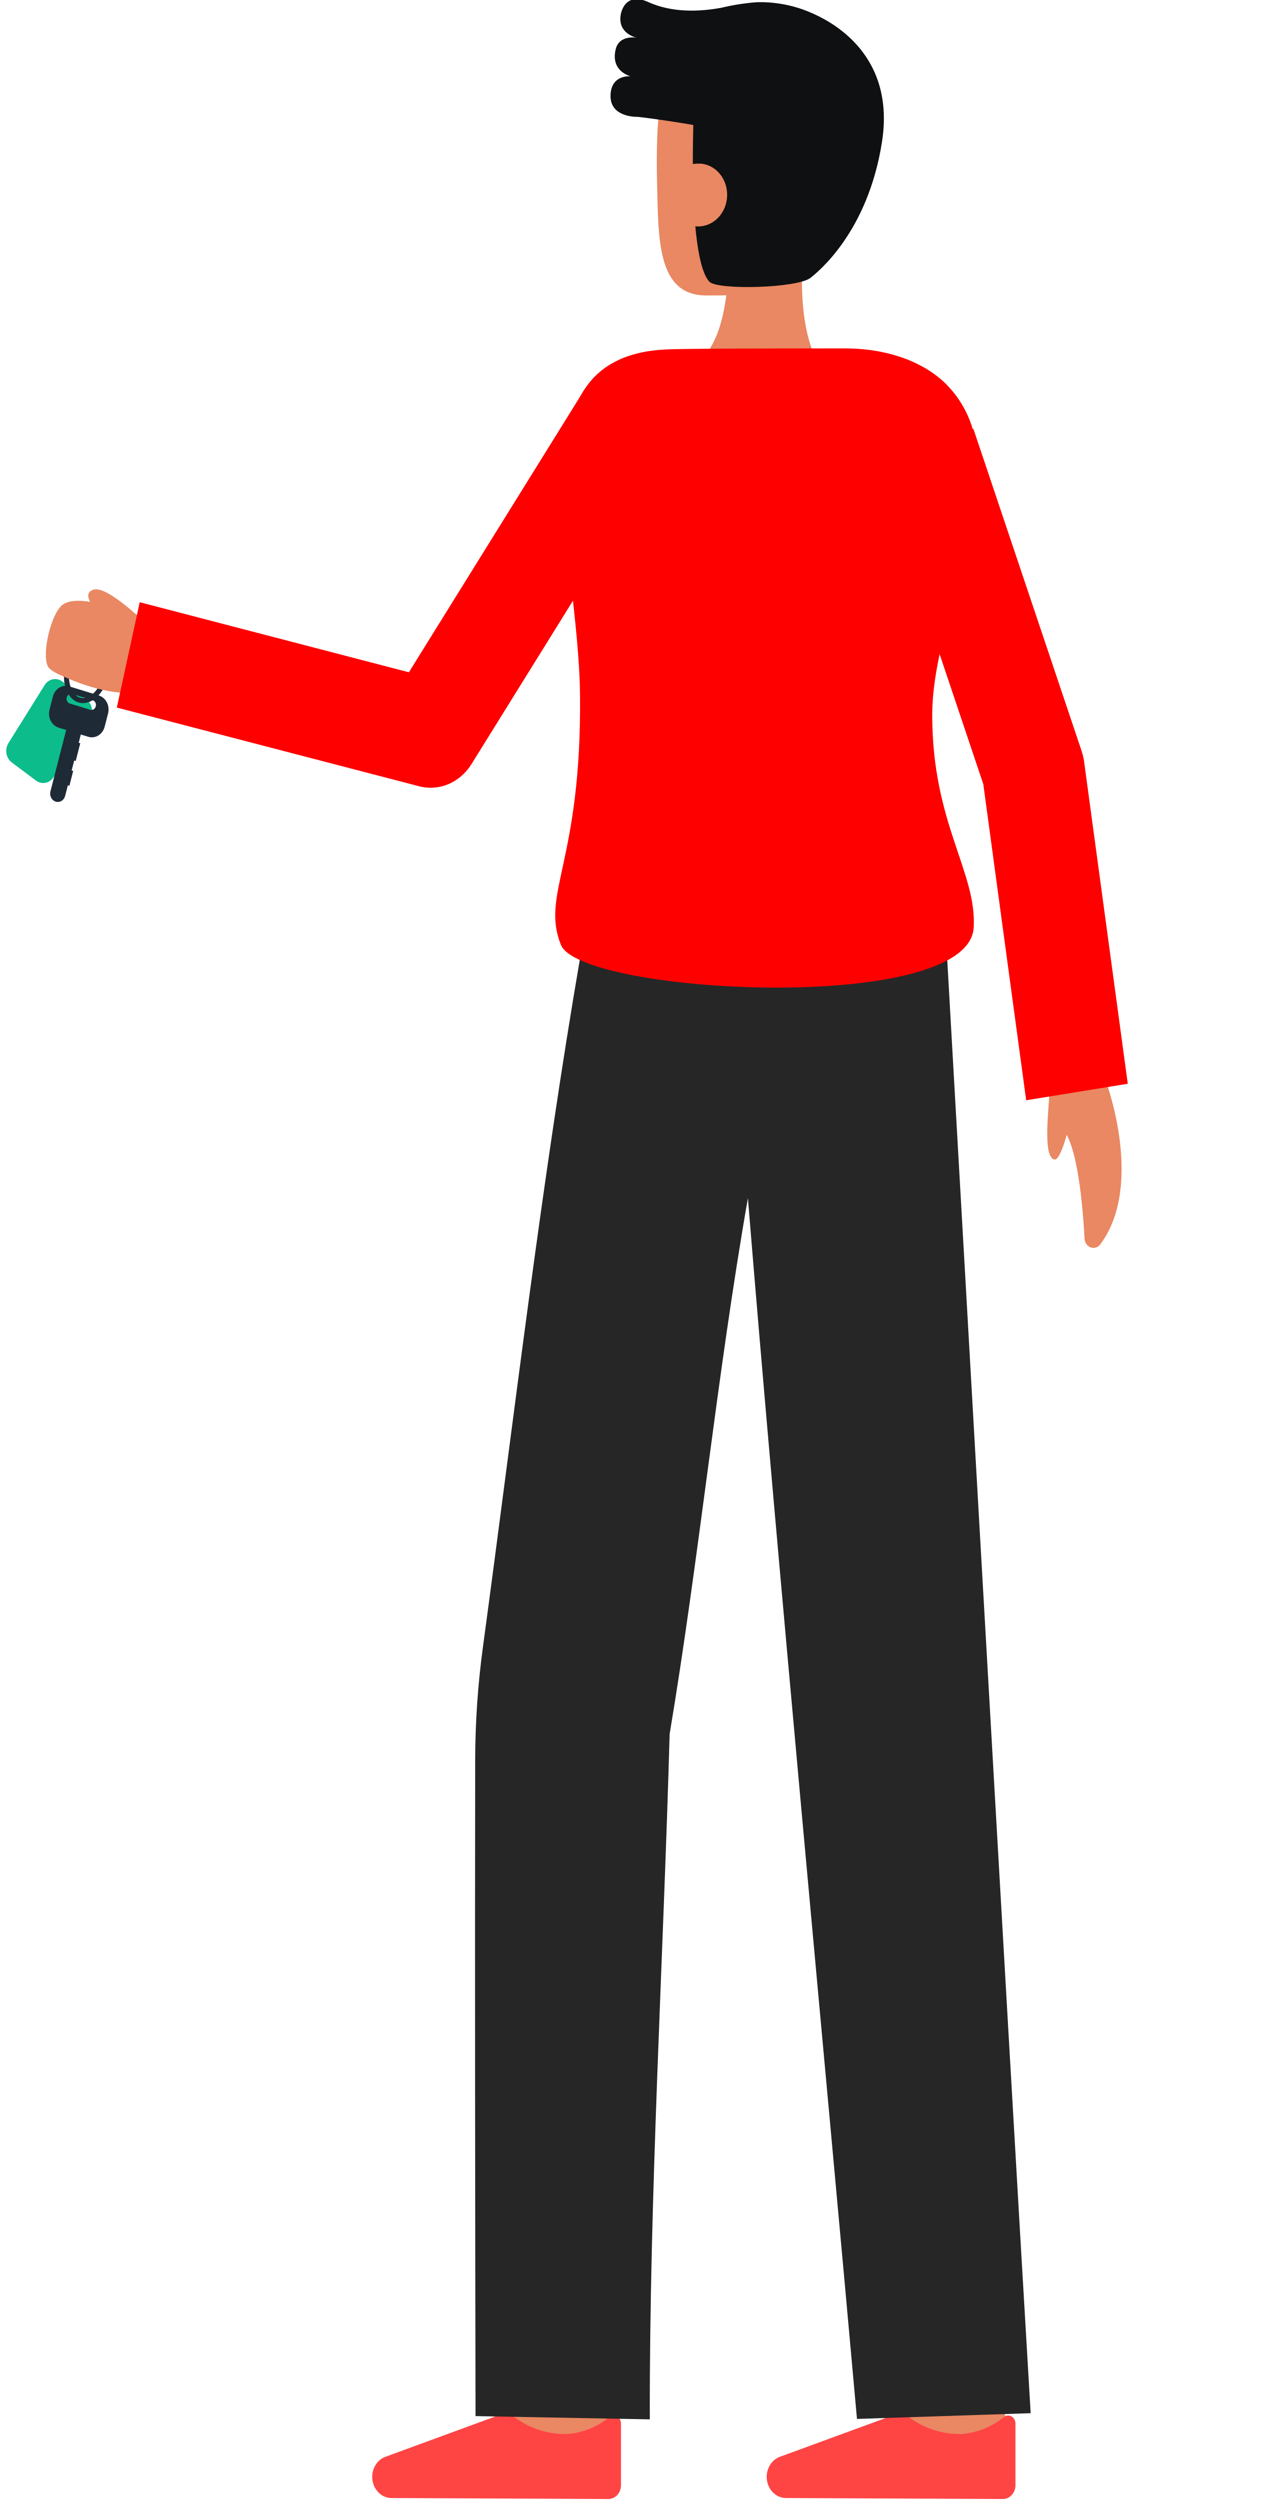 <svg width="252" height="495" viewBox="0 0 252 495" fill="none" xmlns="http://www.w3.org/2000/svg">
<g clip-path="url(#clip0_150_647)">
<path d="M158.87 55.753C158.86 55.651 158.86 55.549 158.86 55.447C158.86 53.589 158.926 51.577 159.094 49.371L144.188 46.338C144.428 49.78 144.393 53.237 144.086 56.672C144.03 57.265 143.964 57.867 143.89 58.48C143.247 63.473 141.78 68.732 138.56 71.53H161.894C160.419 68.722 158.916 63.873 158.87 55.753Z" fill="#E98862"/>
<path d="M167.557 41.03C166.525 47.554 163.271 53.731 158.012 55.837C151.768 58.338 147.143 58.508 139.944 58.508C130.121 58.508 130.446 47.298 130.17 36.003C129.89 24.662 130.717 12.498 134.6 8.546C142.347 0.657 165.095 5.653 167.861 18.846C169.292 25.672 168.54 34.819 167.557 41.03Z" fill="#E98862"/>
<path d="M124.904 15.104C124.904 15.104 120.882 14.12 121.983 9.731C122.713 6.82 126.122 7.467 126.122 7.467C126.122 7.467 122.895 6.82 122.895 3.737C122.895 1.797 124.259 -1.495 128.375 0.386C133.203 2.592 138.71 2.308 142.897 1.538C145.267 0.971 147.671 0.599 150.092 0.427H150.104C152.886 0.374 155.659 0.78 158.33 1.631C165.816 4.082 177.319 11.456 174.736 28.073C171.945 46.031 161.95 53.923 160.573 55.015C157.988 57.072 142.093 57.488 140.518 55.766C138.161 53.186 136.878 42.816 137.356 24.75C130.842 23.626 126.366 23.139 126.366 23.139C126.366 23.139 120.953 23.362 120.953 19.032C120.953 14.702 124.904 15.104 124.904 15.104Z" fill="#0F1011"/>
<path d="M132.604 38.146C132.502 39.791 132.997 41.413 133.98 42.662C134.963 43.911 136.356 44.686 137.857 44.821C139.359 44.955 140.848 44.437 142.004 43.379C143.159 42.321 143.888 40.808 144.031 39.167C144.106 38.344 144.028 37.512 143.803 36.722C143.578 35.932 143.209 35.199 142.72 34.568C142.231 33.937 141.63 33.42 140.954 33.048C140.278 32.676 139.541 32.457 138.786 32.403C134.7 32.266 132.862 34.694 132.604 38.146Z" fill="#E98862"/>
<path d="M17.147 138.535L12.341 134.945C11.19 134.085 9.62 134.409 8.835 135.668L1.675 147.142C0.889 148.401 1.185 150.118 2.336 150.978L7.142 154.568C8.293 155.427 9.862 155.103 10.648 153.844L17.808 142.371C18.593 141.112 18.297 139.394 17.147 138.535Z" fill="#0CBC8B"/>
<path d="M19.582 137.713L13.73 135.916C13.056 135.711 12.336 135.806 11.727 136.181C11.118 136.557 10.67 137.181 10.482 137.917L9.81 140.531C9.715 140.897 9.688 141.279 9.728 141.656C9.769 142.033 9.878 142.398 10.048 142.729C10.218 143.06 10.446 143.351 10.719 143.586C10.992 143.82 11.305 143.993 11.639 144.095L13.104 144.544L16.017 145.443L17.482 145.892C18.156 146.099 18.878 146.004 19.489 145.629C20.1 145.254 20.549 144.629 20.739 143.891L21.411 141.266C21.598 140.53 21.511 139.742 21.168 139.076C20.825 138.409 20.255 137.919 19.582 137.713V137.713ZM18.975 139.857C18.923 140.065 18.809 140.247 18.652 140.377C18.495 140.506 18.303 140.575 18.107 140.572C18.028 140.572 17.95 140.562 17.874 140.541L13.842 139.306C13.634 139.242 13.454 139.097 13.336 138.9C13.218 138.702 13.169 138.464 13.199 138.23C13.228 137.996 13.334 137.782 13.497 137.627C13.66 137.472 13.868 137.386 14.084 137.386C14.163 137.386 14.241 137.396 14.318 137.417L18.359 138.662C18.472 138.695 18.577 138.753 18.67 138.831C18.762 138.909 18.839 139.007 18.896 139.118C18.954 139.229 18.99 139.352 19.004 139.479C19.017 139.606 19.008 139.735 18.975 139.857V139.857Z" fill="#1F2A37"/>
<path d="M15.001 150.683L15.902 147.168L15.595 147.074L17.062 141.347L14.153 140.456L9.994 156.698C9.886 157.12 9.936 157.572 10.132 157.953C10.328 158.335 10.655 158.616 11.041 158.735V158.735C11.232 158.794 11.432 158.811 11.63 158.786C11.827 158.761 12.018 158.693 12.191 158.586C12.365 158.48 12.517 158.337 12.64 158.166C12.763 157.995 12.854 157.799 12.907 157.59L13.442 155.499L13.748 155.593L14.502 152.648L14.196 152.554L14.7 150.589L15.001 150.683Z" fill="#1F2A37"/>
<path d="M20.887 133.978C21.688 130.795 20.668 127.713 18.61 127.093C16.552 126.474 14.235 128.552 13.434 131.735C12.634 134.917 13.654 138 15.712 138.619C17.77 139.239 20.087 137.161 20.887 133.978Z" stroke="#1F2A37" stroke-miterlimit="10"/>
<path d="M11.015 133.138C11.015 133.138 18.352 137.271 26.266 137.271L28.823 123.418C28.823 123.418 21.305 115.992 18.596 116.758C16.356 117.391 17.927 119.755 19.935 121.953" fill="#E98862"/>
<path d="M11.015 133.138C11.015 133.138 18.352 137.271 26.266 137.271L28.823 123.418C28.823 123.418 21.305 115.992 18.596 116.758C16.356 117.391 17.927 119.755 19.935 121.953" fill="#E98862"/>
<path d="M101.439 483.786C99.374 464.774 99.374 462.817 99.374 462.174H118.974C118.974 462.108 118.974 462.025 118.974 461.923C119.043 463.51 120.031 473.193 120.908 481.252L101.439 483.786Z" fill="#E98862"/>
<path d="M179.538 486.349C179.538 486.349 179.472 464.141 179.472 462.174H199.072C199.072 464.135 199.138 486.278 199.138 486.278L179.538 486.349Z" fill="#E98862"/>
<path d="M155.711 494.643C155.184 494.64 154.663 494.518 154.181 494.285C153.699 494.052 153.266 493.713 152.909 493.289C152.551 492.864 152.278 492.364 152.106 491.819C151.933 491.274 151.865 490.696 151.906 490.121C151.963 489.324 152.227 488.562 152.667 487.923C153.106 487.285 153.703 486.797 154.388 486.517L177.201 478.158C177.643 477.998 178.112 477.944 178.574 478C179.037 478.056 179.483 478.221 179.882 478.484C183.018 480.865 186.77 482.082 190.586 481.956C193.557 481.725 196.409 480.584 198.818 478.666C199.029 478.476 199.286 478.355 199.558 478.319C199.829 478.282 200.105 478.331 200.352 478.46C200.599 478.588 200.808 478.791 200.954 479.044C201.1 479.298 201.177 479.591 201.176 479.891V492.1C201.176 492.46 201.111 492.817 200.985 493.149C200.859 493.482 200.674 493.784 200.441 494.038C200.208 494.292 199.931 494.493 199.627 494.63C199.322 494.767 198.996 494.836 198.667 494.835L155.711 494.643Z" fill="#FF4444"/>
<path d="M77.559 494.643C77.032 494.64 76.511 494.518 76.029 494.286C75.546 494.053 75.113 493.713 74.756 493.289C74.399 492.865 74.126 492.364 73.954 491.819C73.781 491.274 73.714 490.696 73.755 490.121C73.811 489.324 74.075 488.562 74.515 487.923C74.954 487.285 75.551 486.797 76.235 486.517L99.049 478.158C99.491 477.998 99.959 477.944 100.422 478C100.885 478.056 101.331 478.221 101.73 478.484C104.866 480.865 108.618 482.082 112.433 481.956C115.405 481.725 118.257 480.585 120.665 478.666C120.877 478.476 121.134 478.355 121.405 478.319C121.677 478.283 121.953 478.332 122.2 478.46C122.447 478.588 122.656 478.791 122.802 479.045C122.948 479.298 123.025 479.591 123.025 479.891V492.1C123.025 492.46 122.96 492.817 122.833 493.149C122.707 493.482 122.522 493.784 122.289 494.038C122.056 494.292 121.779 494.493 121.475 494.63C121.17 494.767 120.844 494.836 120.515 494.835L77.559 494.643Z" fill="#FF4444"/>
<path d="M169.779 478.977L204.189 477.839C199.996 407.669 187.027 178.849 187.027 178.849L116.021 183.648L115.291 189.091L115.042 189.01C107.32 233.793 101.807 280.829 95.664 326.212C94.662 333.608 94.152 341.073 94.139 348.55C94.065 390.363 94.139 436.843 94.209 478.417L128.738 479.06C128.628 435.23 131.444 387.324 132.663 343.36C138.478 308.641 142.025 272.33 148.17 237.249C154.095 310.08 163.571 409.668 169.779 478.977Z" fill="#262626"/>
<path d="M207.924 215.646C207.924 218.689 206.455 228.862 208.817 229.589C210.234 230.025 211.907 222.44 211.907 222.44" fill="#E98862"/>
<path d="M219.075 214.047C219.075 214.047 226.788 234.587 217.99 246.387C217.766 246.687 217.464 246.906 217.124 247.016C216.784 247.125 216.422 247.12 216.084 247.001C215.747 246.882 215.451 246.654 215.234 246.347C215.016 246.041 214.889 245.67 214.867 245.283C214.44 237.327 212.974 220.984 208.179 222.894V210.064" fill="#E98862"/>
<path d="M114.909 137.529C114.607 109.21 101.003 70.642 131.967 69.192C135.714 69.015 153.999 68.988 167.387 68.988C176.381 68.988 183.765 72.007 188.028 76.673C202.73 92.758 184.685 120.166 184.685 141.62C184.685 163.073 193.552 172.682 192.898 183.687C191.872 200.991 115.031 196.903 111.115 187.074C107.086 176.93 115.268 170.684 114.909 137.529Z" fill="#FF0000"/>
<path d="M203.298 217.867L194.804 155.264L173.742 92.603L192.842 84.918L214.265 148.654C214.506 149.369 214.678 150.109 214.781 150.862L223.428 214.598L203.298 217.867Z" fill="#FF0000"/>
<path d="M85.311 155.984C84.547 155.984 83.786 155.887 83.042 155.693L23.147 140.11L27.681 119.247L81.004 133.12L115.156 78.159L131.364 90.215L93.415 151.29C92.516 152.736 91.308 153.92 89.896 154.738C88.483 155.556 86.909 155.984 85.311 155.984Z" fill="#FF0000"/>
<path d="M21.728 123.733C21.823 123.266 21.832 122.783 21.754 122.312C21.676 121.841 21.513 121.392 21.274 120.992C21.035 120.591 20.725 120.246 20.363 119.978C20.001 119.71 19.593 119.524 19.164 119.431C16.855 118.907 13.477 118.497 12.023 120.088C9.71 122.619 8.153 130.563 9.71 132.267C11.267 133.97 18.351 136.388 19.479 132.525C20.223 129.98 21.195 126.204 21.728 123.733Z" fill="#E98862"/>
</g>
<defs>
<clipPath id="clip0_150_647">
<rect width="252" height="495" fill="white"/>
</clipPath>
</defs>
</svg>
